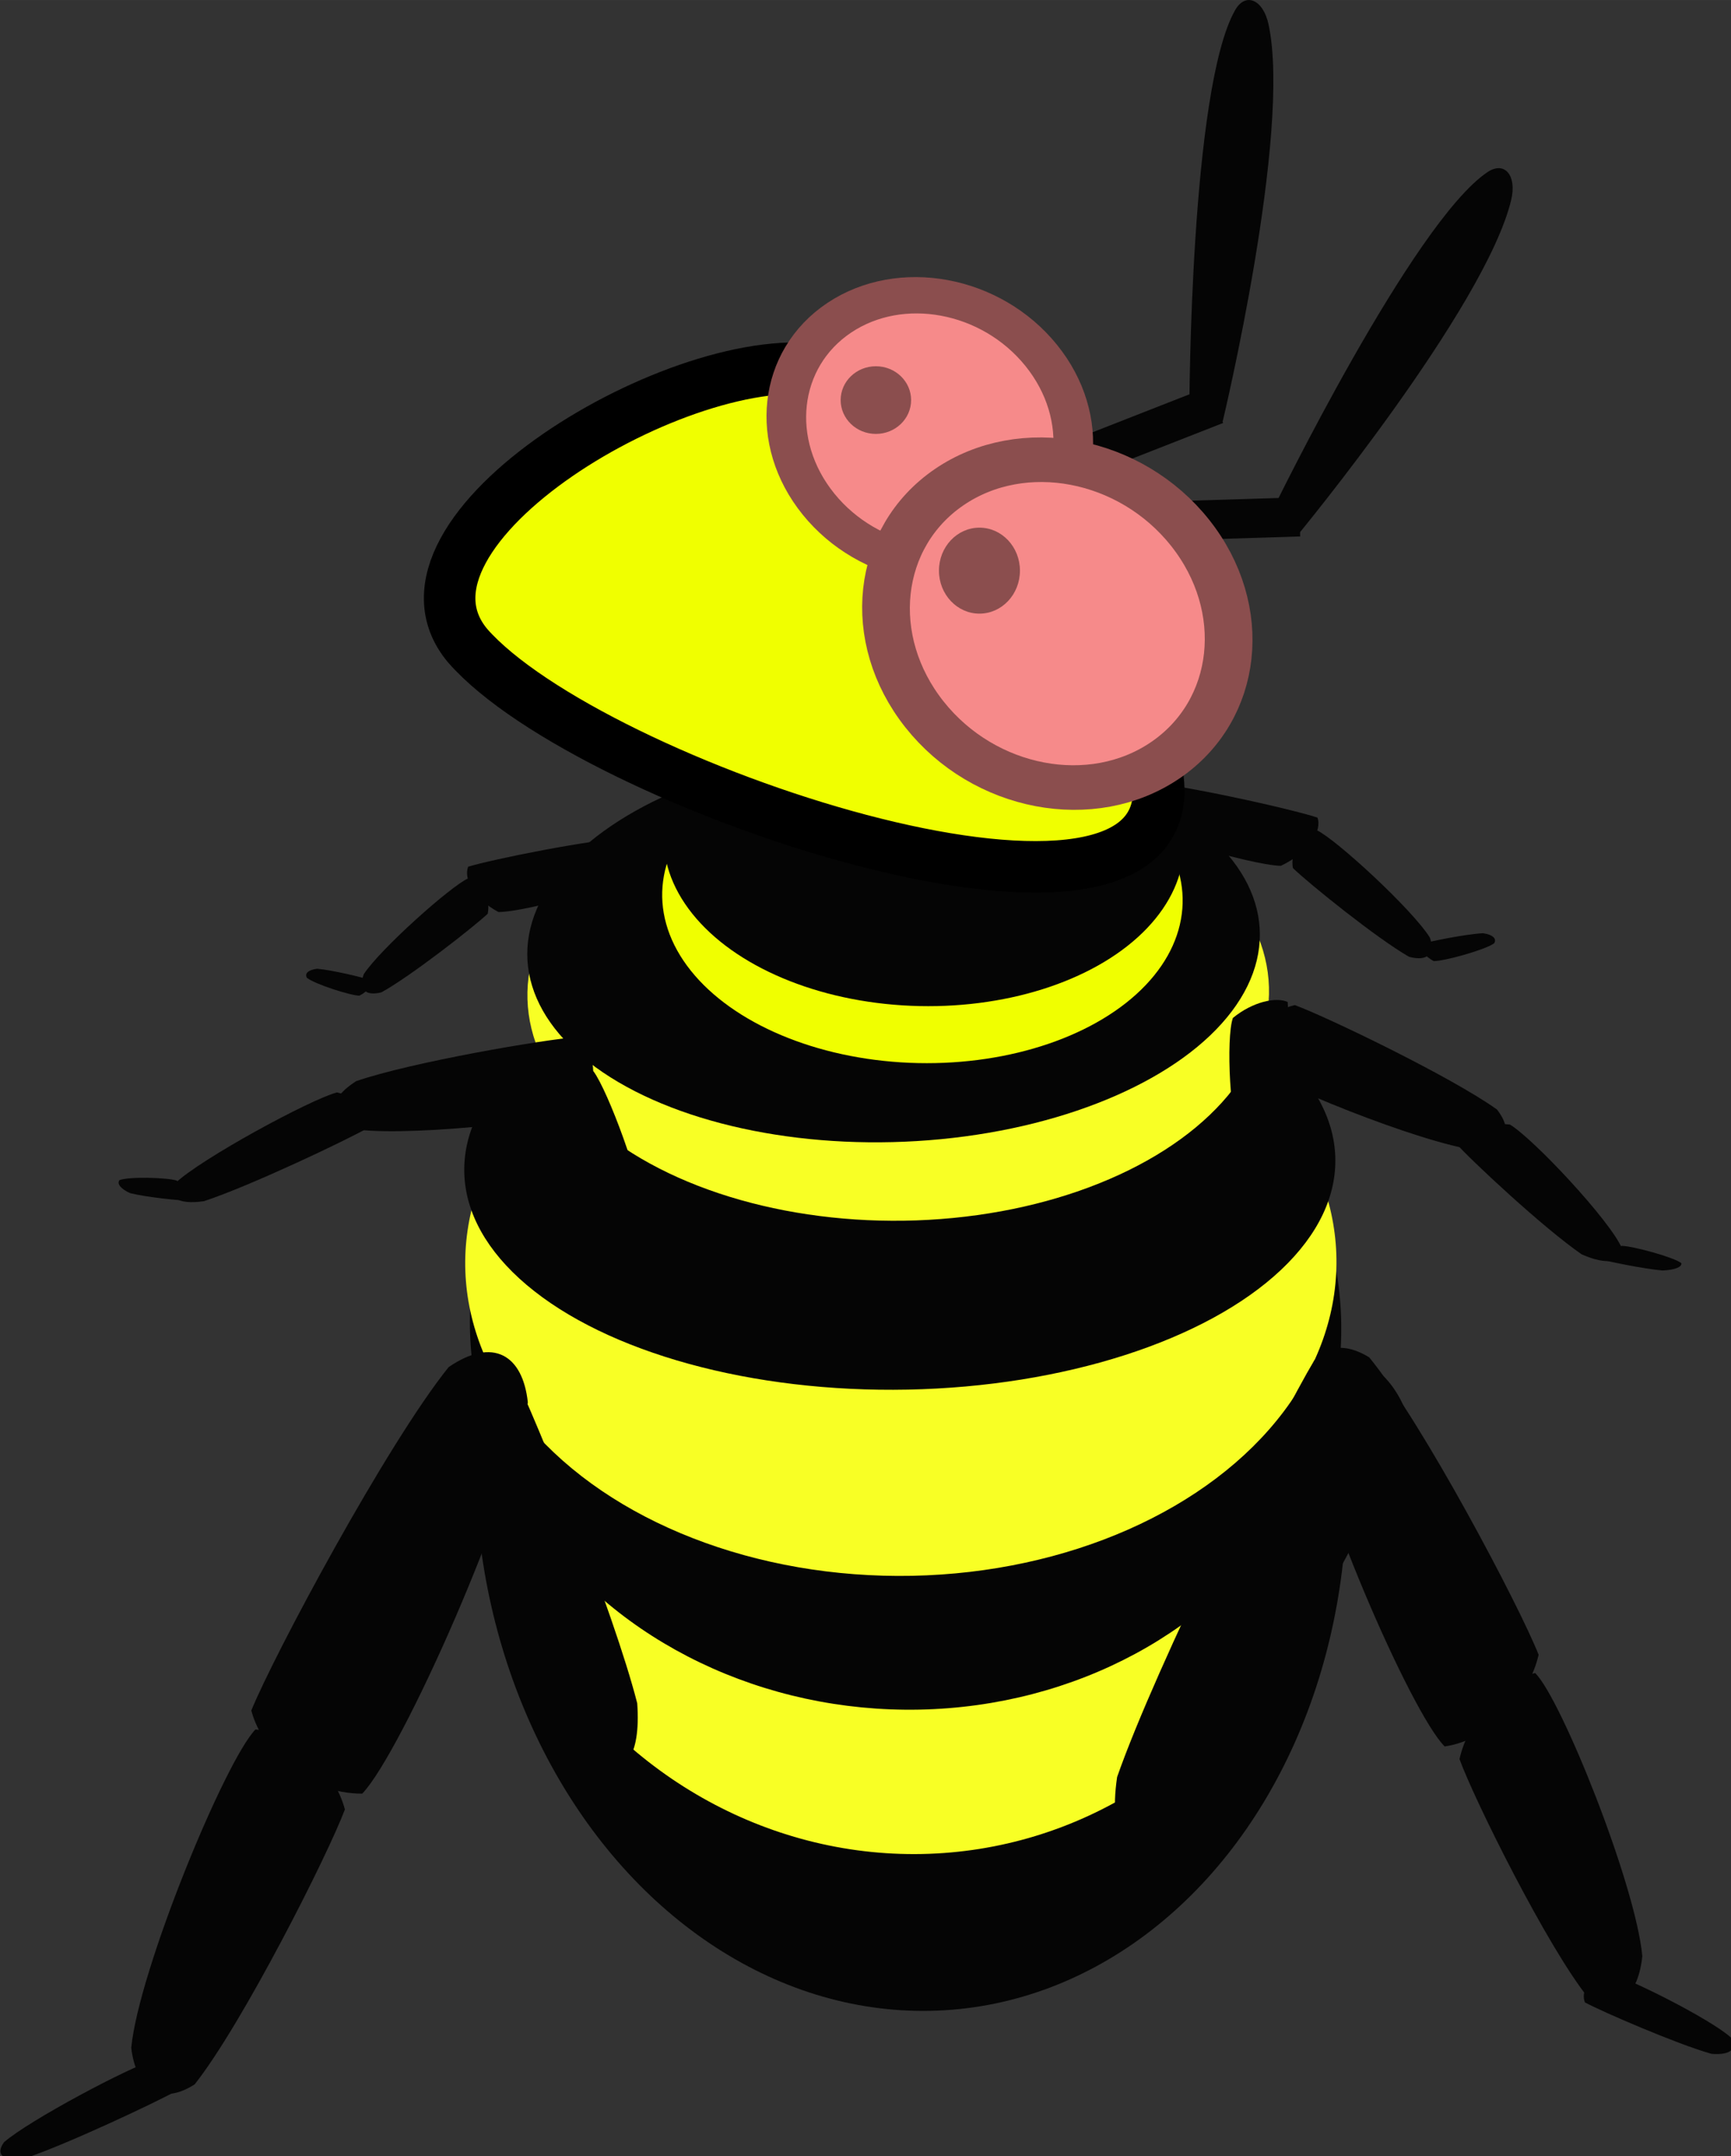 <?xml version="1.0" encoding="UTF-8" standalone="no"?>
<!-- Created with Inkscape (http://www.inkscape.org/) -->

<svg
   width="259.63"
   height="323.438"
   viewBox="0 0 68.694 85.576"
   version="1.1"
   id="svg5"
   inkscape:version="1.1 (c68e22c387, 2021-05-23)"
   sodipodi:docname="pink-jelly-maker.svg"
   xmlns:inkscape="http://www.inkscape.org/namespaces/inkscape"
   xmlns:sodipodi="http://sodipodi.sourceforge.net/DTD/sodipodi-0.dtd"
   xmlns:xlink="http://www.w3.org/1999/xlink"
   xmlns="http://www.w3.org/2000/svg"
   xmlns:svg="http://www.w3.org/2000/svg">
  <rect x="0" y="0" width="68.694" height="85.576" fill="#333333" stroke="none"/>
  <sodipodi:namedview
     id="namedview7"
     pagecolor="#505050"
     bordercolor="#ffffff"
     borderopacity="1"
     inkscape:pageshadow="0"
     inkscape:pageopacity="0"
     inkscape:pagecheckerboard="1"
     inkscape:document-units="mm"
     showgrid="false"
     inkscape:snap-global="false"
     inkscape:zoom="1.5287037"
     inkscape:cx="-41.538462"
     inkscape:cy="120.03634"
     inkscape:window-width="1920"
     inkscape:window-height="1017"
     inkscape:window-x="1272"
     inkscape:window-y="-8"
     inkscape:window-maximized="1"
     inkscape:current-layer="layer1"
     fit-margin-top="0"
     fit-margin-left="0"
     fit-margin-right="0"
     fit-margin-bottom="0"
     units="px" />
  <defs
     id="defs2" />
  <g
     inkscape:label="Layer 1"
     inkscape:groupmode="layer"
     id="layer1"
     transform="translate(-48.322,-77.466)">
    <use
       x="0"
       y="0"
       xlink:href="#rect76516"
       id="use78163"
       transform="matrix(0.944,-0.337,0.32,0.944,-29.064,34.699)"
       width="100%"
       height="100%" />
    <rect
       style="fill:#050505;fill-opacity:1;stroke:none;stroke-width:2.735;stroke-linecap:round;stroke-linejoin:round;stroke-miterlimit:4;stroke-dasharray:none;stroke-opacity:1;paint-order:stroke fill markers"
       id="rect76516"
       width="1.553"
       height="7.71"
       x="-101.759"
       y="-96.867"
       transform="matrix(-0.03,-1,-1,0.031,0,0)" />
    <path
       id="path117403-5"
       style="fill:#050505;stroke-width:1.271;stroke-linecap:round;stroke-linejoin:round"
       d="m 96.846,94.184 -1.324,-0.566 c 0,0 0.031,-12.621 1.817,-15.753 0.411,-0.72 1.111,-0.421 1.324,0.566 0.93,4.294 -1.817,15.753 -1.817,15.753 z"
       sodipodi:nodetypes="ccaac"
       inkscape:transform-center-x="-0.87541551"
       inkscape:transform-center-y="-7.1888411" />
    <path
       id="path22857-2"
       style="fill:#050505;stroke-width:1.271;stroke-linecap:round;stroke-linejoin:round"
       d="m 99.833,98.685 -0.94,-1.113 c 0,0 5.5,-11.287 8.458,-13.275 0.68,-0.457 1.177,0.131 0.94,1.113 -1.03,4.27 -8.458,13.275 -8.458,13.275 z"
       sodipodi:nodetypes="ccaac"
       inkscape:transform-center-x="-3.8120816"
       inkscape:transform-center-y="-6.1983681" />
    <ellipse
       style="fill:#050505;fill-opacity:1;stroke-width:0.409;stroke-linejoin:bevel"
       id="path846"
       cx="-137.767"
       cy="-79.515"
       rx="21.252"
       ry="17.282"
       transform="matrix(-0.036,-0.999,-1,0.02,0,0)" />
    <ellipse
       style="fill:#f8ff25;fill-opacity:1;stroke-width:0.376;stroke-linejoin:bevel"
       id="ellipse1398"
       cx="-134.817"
       cy="-79.417"
       rx="17.97"
       ry="17.282"
       transform="matrix(-0.036,-0.999,-1,0.02,0,0)" />
    <ellipse
       style="fill:#050505;fill-opacity:1;stroke-width:0.347;stroke-linejoin:bevel"
       id="ellipse1840"
       cx="-131.784"
       cy="-79.515"
       rx="15.269"
       ry="17.282"
       transform="matrix(-0.036,-0.999,-1,0.02,0,0)" />
    <ellipse
       style="fill:#f8ff25;fill-opacity:1;stroke-width:0.313;stroke-linejoin:bevel"
       id="ellipse1842"
       cx="-129.291"
       cy="-79.417"
       rx="12.444"
       ry="17.282"
       transform="matrix(-0.036,-0.999,-1,0.02,0,0)" />
    <ellipse
       style="fill:#050505;fill-opacity:1;stroke-width:0.265;stroke-linejoin:bevel"
       id="ellipse1844"
       cx="-125.427"
       cy="-79.515"
       rx="8.913"
       ry="17.282"
       transform="matrix(-0.036,-0.999,-1,0.02,0,0)" />
    <g
       id="g4839"
       transform="matrix(-0.287,-1.178,-1.495,0.145,297.28,221.235)">
      <ellipse
         style="fill:#f8ff25;fill-opacity:1;stroke-width:0.183;stroke-linejoin:bevel"
         id="ellipse4835"
         cx="103.697"
         cy="122.777"
         rx="7.573"
         ry="9.735" />
      <ellipse
         style="fill:#050505;fill-opacity:1;stroke-width:0.17;stroke-linejoin:bevel"
         id="ellipse4833"
         cx="105.319"
         cy="122.589"
         rx="6.563"
         ry="9.641" />
    </g>
    <g
       id="g85882"
       transform="matrix(-0.101,-0.761,-0.913,0.085,182.806,143.798)">
      <path
         id="path17998"
         style="fill:#050505;stroke-width:0.169;stroke-linejoin:bevel"
         d="m 42.56,127.442 c 0.649,0.829 1.601,0.706 2.388,-0.592 0.72,-2.489 1.251,-8.348 1.212,-9.771 -0.755,-0.637 -2.335,-0.702 -3.716,0.176 -0.545,1.413 -0.609,8.219 0.117,10.188 z"
         sodipodi:nodetypes="ccccc"
         inkscape:transform-center-x="-5.9216015"
         inkscape:transform-center-y="6.3596616" />
      <path
         id="path18103"
         style="fill:#050505;stroke-width:0.12;stroke-linejoin:bevel"
         d="m 40.56,135.195 c -0.663,0.422 -1.13,0.056 -1.065,-1.127 0.549,-2.039 2.47,-6.504 3.028,-7.539 0.647,-0.251 1.524,0.159 1.938,1.205 -0.239,1.197 -2.768,6.223 -3.901,7.461 z"
         sodipodi:nodetypes="ccccc"
         inkscape:transform-center-x="-3.8035261"
         inkscape:transform-center-y="14.988236" />
      <path
         id="path18107"
         style="fill:#050505;stroke-width:0.108;stroke-linejoin:bevel"
         d="m 36.962,115.306 c -0.552,0.27 -0.393,0.844 0.604,1.479 1.852,0.755 6.127,1.85 7.153,2.017 0.405,-0.357 0.335,-1.275 -0.401,-2.202 -1.061,-0.508 -5.987,-1.456 -7.356,-1.294 z"
         sodipodi:nodetypes="ccccc"
         inkscape:transform-center-x="-2.6349061"
         inkscape:transform-center-y="1.1216943" />
      <path
         id="path18118"
         style="fill:#050505;stroke-width:0.044;stroke-linejoin:bevel"
         d="m 40.984,137.571 c -0.164,0.136 -0.446,0.011 -0.719,-0.381 -0.291,-0.674 -0.637,-2.144 -0.671,-2.485 0.201,-0.079 0.662,0.063 1.095,0.413 0.205,0.396 0.444,2.049 0.295,2.453 z"
         sodipodi:nodetypes="ccccc"
         inkscape:transform-center-x="-2.1402528"
         inkscape:transform-center-y="20.23132" />
    </g>
    <g
       id="g14903"
       transform="matrix(0.126,-0.962,-1.367,-0.087,239.004,223.589)">
      <ellipse
         style="fill:#f0ff00;fill-opacity:1;stroke-width:0.308;stroke-linejoin:bevel"
         id="path9417"
         cx="103.803"
         cy="122.279"
         rx="6.793"
         ry="7.529" />
      <ellipse
         style="fill:#050505;fill-opacity:1;stroke-width:0.308;stroke-linejoin:bevel"
         id="ellipse11237"
         cx="106.139"
         cy="122.452"
         rx="6.793"
         ry="7.529" />
    </g>
    <g
       id="g18545"
       transform="matrix(-0.72,0.566,0.761,0.421,61.952,16.485)">
      <g
         id="g18541"
         transform="translate(2.942,-12.115)">
        <path
           id="path18535"
           style="fill:#050505;stroke-width:0.167;stroke-linejoin:bevel"
           d="m 81.84,151.408 c -0.729,0.762 -1.6,0.499 -2.144,-0.954 -0.307,-2.671 0.059,-8.791 0.305,-10.253 0.799,-0.549 2.285,-0.388 3.446,0.715 0.301,1.536 -0.64,8.566 -1.608,10.492 z"
           sodipodi:nodetypes="ccccc" />
        <path
           id="path18537"
           style="fill:#050505;stroke-width:0.119;stroke-linejoin:bevel"
           d="m 82.568,159.692 c 0.557,0.531 1.047,0.221 1.16,-1.009 -0.213,-2.183 -1.351,-7.063 -1.72,-8.212 -0.568,-0.351 -1.447,-0.054 -1.988,0.964 0.047,1.269 1.671,6.817 2.548,8.257 z"
           sodipodi:nodetypes="ccccc" />
        <path
           id="path18539"
           style="fill:#050505;stroke-width:0.108;stroke-linejoin:bevel"
           d="m 87.036,144.091 c 0.102,0.627 -0.425,0.858 -1.466,0.431 -1.611,-1.06 -4.834,-3.915 -5.534,-4.661 0.046,-0.561 0.786,-1.081 1.904,-1.055 0.981,0.56 4.455,4.047 5.096,5.285 z"
           sodipodi:nodetypes="ccccc" />
      </g>
      <path
         id="path18543"
         style="fill:#050505;stroke-width:0.044;stroke-linejoin:bevel"
         d="m 84.765,149.967 c 0.133,0.164 0.415,0.076 0.728,-0.29 0.371,-0.653 0.91,-2.12 0.992,-2.467 -0.176,-0.11 -0.628,-0.03 -1.084,0.268 -0.25,0.379 -0.716,2.05 -0.636,2.488 z"
         sodipodi:nodetypes="ccccc"
         inkscape:transform-center-x="-1.9038462"
         inkscape:transform-center-y="-1.125" />
    </g>
    <g
       id="g18128"
       transform="matrix(0.507,-0.964,0.951,0.392,-88.513,144.353)">
      <path
         id="path18105"
         style="fill:#050505;stroke-width:0.068;stroke-linejoin:bevel"
         d="m 90.073,143.472 c -0.117,0.457 0.143,0.643 0.743,0.364 0.969,-0.724 2.982,-2.711 3.432,-3.235 0.031,-0.413 -0.314,-0.819 -0.916,-0.836 -0.582,0.378 -2.792,2.82 -3.259,3.706 z"
         sodipodi:nodetypes="ccccc" />
      <path
         id="path18000"
         style="fill:#050505;stroke-width:0.108;stroke-linejoin:bevel"
         d="m 93.069,140.077 c 0.317,-0.551 0.871,-0.396 1.408,0.593 0.578,1.84 1.271,6.089 1.342,7.11 -0.391,0.406 -1.293,0.341 -2.143,-0.386 -0.406,-1.054 -0.894,-5.952 -0.608,-7.316 z"
         sodipodi:nodetypes="ccccc" />
      <path
         id="path18120"
         style="fill:#050505;stroke-width:0.085;stroke-linejoin:bevel"
         d="m 93.328,153.798 c -0.451,0.465 -0.848,0.384 -0.942,-0.366 0.17,-1.428 1.086,-4.774 1.383,-5.586 0.46,-0.355 1.173,-0.373 1.612,0.144 -0.036,0.812 -1.345,4.694 -2.054,5.807 z"
         sodipodi:nodetypes="ccccc" />
      <path
         id="path18122"
         style="fill:#050505;stroke-width:0.036;stroke-linejoin:bevel"
         d="m 94.026,156.105 c 0.19,0.019 0.281,-0.185 0.189,-0.562 -0.267,-0.571 -1.027,-1.692 -1.231,-1.932 -0.175,0.034 -0.364,0.327 -0.399,0.745 0.136,0.35 1.083,1.547 1.441,1.749 z"
         sodipodi:nodetypes="ccccc" />
    </g>
    <path
       id="ellipse4848"
       style="fill:#f0ff00;stroke:#000000;stroke-width:2.044;stroke-linejoin:bevel;stroke-miterlimit:4;stroke-dasharray:none;stroke-opacity:1"
       d="m 94.307,108.787 c -0.119,-4.164 -6.312,-15.264 -13.222,-16.603 -5.591,-1.083 -18.02,6.357 -14.204,10.908 4.857,5.552 27.529,13.092 27.426,5.695 z"
       sodipodi:nodetypes="cscc" />
    <ellipse
       style="fill:#f68a8a;fill-opacity:1;stroke:#8b4e4e;stroke-width:1.509;stroke-linejoin:bevel;stroke-miterlimit:4;stroke-dasharray:none;stroke-opacity:1"
       id="ellipse8628"
       cx="-6.796"
       cy="126.508"
       rx="5.314"
       ry="5.715"
       transform="matrix(-0.831,0.556,0.629,0.777,0,0)" />
    <ellipse
       style="fill:#f68a8a;fill-opacity:1;stroke:#8b4e4e;stroke-width:1.832;stroke-linejoin:bevel;stroke-miterlimit:4;stroke-dasharray:none;stroke-opacity:1"
       id="ellipse18455"
       cx="-7.32"
       cy="135.644"
       rx="6.384"
       ry="6.91"
       transform="matrix(-0.826,0.564,0.621,0.784,0,0)" />
    <ellipse
       style="fill:#8b4e4e;fill-opacity:1;stroke:none;stroke-width:3.031;stroke-linecap:round;stroke-linejoin:round;stroke-opacity:1;paint-order:stroke fill markers"
       id="path66792"
       cx="87.191"
       cy="100.113"
       rx="1.607"
       ry="1.706" />
    <use
       x="0"
       y="0"
       xlink:href="#path66792"
       id="use66962"
       transform="matrix(0.87,0,0,0.787,7.225,14.555)"
       width="100%"
       height="100%" />
    <path
       id="path18130"
       style="fill:#050505;stroke-width:0.067;stroke-linejoin:bevel"
       d="m 74.377,115.357 c -0.076,0.431 -0.409,0.498 -0.881,0.048 -0.646,-0.961 -1.786,-3.37 -2.008,-3.976 0.143,-0.363 0.651,-0.588 1.248,-0.389 0.412,0.529 1.554,3.396 1.64,4.318 z"
       sodipodi:nodetypes="ccccc"
       inkscape:transform-center-x="0.77135839"
       inkscape:transform-center-y="-1.4943868" />
    <path
       id="path18132"
       style="fill:#050505;stroke-width:0.102;stroke-linejoin:bevel"
       d="m 74.614,111.75 c 0.342,-0.471 -0.015,-0.917 -1.08,-1.068 -1.81,0.098 -5.731,0.902 -6.634,1.181 -0.188,0.488 0.233,1.277 1.202,1.798 1.067,0.011 5.46,-1.195 6.512,-1.91 z"
       sodipodi:nodetypes="ccccc"
       inkscape:transform-center-x="4.2622371"
       inkscape:transform-center-y="-2.6622943" />
    <path
       id="path18134"
       style="fill:#050505;stroke-width:0.081;stroke-linejoin:bevel"
       d="m 62.76,116.125 c -0.215,0.562 0.016,0.892 0.696,0.725 1.153,-0.632 3.646,-2.58 4.22,-3.12 0.117,-0.533 -0.158,-1.18 -0.779,-1.402 -0.681,0.305 -3.472,2.787 -4.137,3.798 z"
       sodipodi:nodetypes="ccccc"
       inkscape:transform-center-x="9.8671907"
       inkscape:transform-center-y="-0.22305809" />
    <path
       id="path18136"
       style="fill:#050505;stroke-width:0.035;stroke-linejoin:bevel"
       d="m 60.501,116.272 c -0.094,-0.165 0.044,-0.315 0.404,-0.359 0.598,0.048 1.867,0.356 2.155,0.459 0.042,0.169 -0.131,0.438 -0.475,0.609 -0.355,-0.005 -1.765,-0.455 -2.084,-0.709 z"
       sodipodi:nodetypes="ccccc"
       inkscape:transform-center-x="13.290714"
       inkscape:transform-center-y="1.6142729" />
    <g
       id="g113312"
       transform="matrix(1.256,-0.112,-0.092,1.273,-1.107,-22.778)"
       inkscape:transform-center-x="11.33433"
       inkscape:transform-center-y="1.9584945">
      <path
         id="path18002"
         style="fill:#050505;stroke-width:0.159;stroke-linejoin:bevel"
         d="m 68.477,139.718 c 0.855,0.553 1.364,-0.026 1.117,-1.748 -0.949,-2.926 -3.89,-9.263 -4.707,-10.723 -0.812,-0.304 -1.806,0.379 -2.154,1.945 0.457,1.726 4.208,8.825 5.744,10.525 z"
         sodipodi:nodetypes="ccccc" />
      <g
         id="g887"
         transform="matrix(-0.216,-0.892,-0.791,0.194,181.429,167.382)">
        <path
           id="rect15412"
           style="fill:#050505;stroke-width:0.238;stroke-linejoin:bevel"
           d="m 71.551,127.118 c 1.657,-0.109 2.609,0.878 2.076,2.72 -1.922,2.801 -7.778,8.316 -9.394,9.5 -1.566,-0.153 -3.443,-1.562 -4.054,-3.594 0.936,-1.716 8.37,-7.611 11.372,-8.626 z"
           sodipodi:nodetypes="ccccc" />
        <path
           id="path18114"
           style="fill:#050505;stroke-width:0.195;stroke-linejoin:bevel"
           d="m 54.178,145.931 c -1.428,0.075 -2.307,-0.697 -1.947,-2.124 1.51,-2.163 6.275,-6.41 7.609,-7.319 1.364,0.128 3.066,1.233 3.707,2.814 -0.716,1.326 -6.827,5.859 -9.369,6.629 z"
           sodipodi:nodetypes="ccccc" />
        <path
           id="path18116"
           style="fill:#050505;stroke-width:0.08;stroke-linejoin:bevel"
           d="m 52.414,151.253 c -0.314,0.403 -0.637,0.191 -0.78,-0.701 0.003,-1.596 0.421,-5.184 0.582,-6.031 0.332,-0.272 0.895,-0.082 1.291,0.644 0.046,0.926 -0.634,5.014 -1.093,6.088 z"
           sodipodi:nodetypes="ccccc" />
      </g>
    </g>
    <g
       id="g113404"
       transform="matrix(-1.73,0.167,0.029,1.47,209.485,-65.948)">
      <path
         id="path113394"
         style="fill:#050505;stroke-width:0.159;stroke-linejoin:bevel"
         d="m 68.722,139.351 c 0.855,0.553 1.364,-0.026 1.117,-1.748 -0.949,-2.926 -3.89,-9.263 -4.707,-10.723 -0.812,-0.304 -1.806,0.379 -2.154,1.945 0.457,1.726 4.208,8.825 5.744,10.525 z"
         sodipodi:nodetypes="ccccc" />
      <g
         id="g113402"
         transform="matrix(-0.102,-0.713,-0.495,0.185,135.657,155.425)">
        <path
           id="path113396"
           style="fill:#050505;stroke-width:0.238;stroke-linejoin:bevel"
           d="m 71.551,127.118 c 1.657,-0.109 2.609,0.878 2.076,2.72 -1.922,2.801 -7.778,8.316 -9.394,9.5 -1.566,-0.153 -3.443,-1.562 -4.054,-3.594 0.936,-1.716 8.37,-7.611 11.372,-8.626 z"
           sodipodi:nodetypes="ccccc" />
        <path
           id="path113398"
           style="fill:#050505;stroke-width:0.195;stroke-linejoin:bevel"
           d="m 54.178,145.931 c -1.428,0.075 -2.307,-0.697 -1.947,-2.124 1.51,-2.163 6.275,-6.41 7.609,-7.319 1.364,0.128 3.066,1.233 3.707,2.814 -0.716,1.326 -6.827,5.859 -9.369,6.629 z"
           sodipodi:nodetypes="ccccc" />
        <path
           id="path113400"
           style="fill:#050505;stroke-width:0.08;stroke-linejoin:bevel"
           d="m 51.945,150.407 c -0.332,0.384 -0.645,0.154 -0.748,-0.745 0.075,-1.593 0.654,-5.153 0.853,-5.989 0.344,-0.253 0.898,-0.03 1.261,0.717 0.004,0.927 -0.859,4.971 -1.366,6.017 z"
           sodipodi:nodetypes="ccccc" />
      </g>
    </g>
  </g>
</svg>
